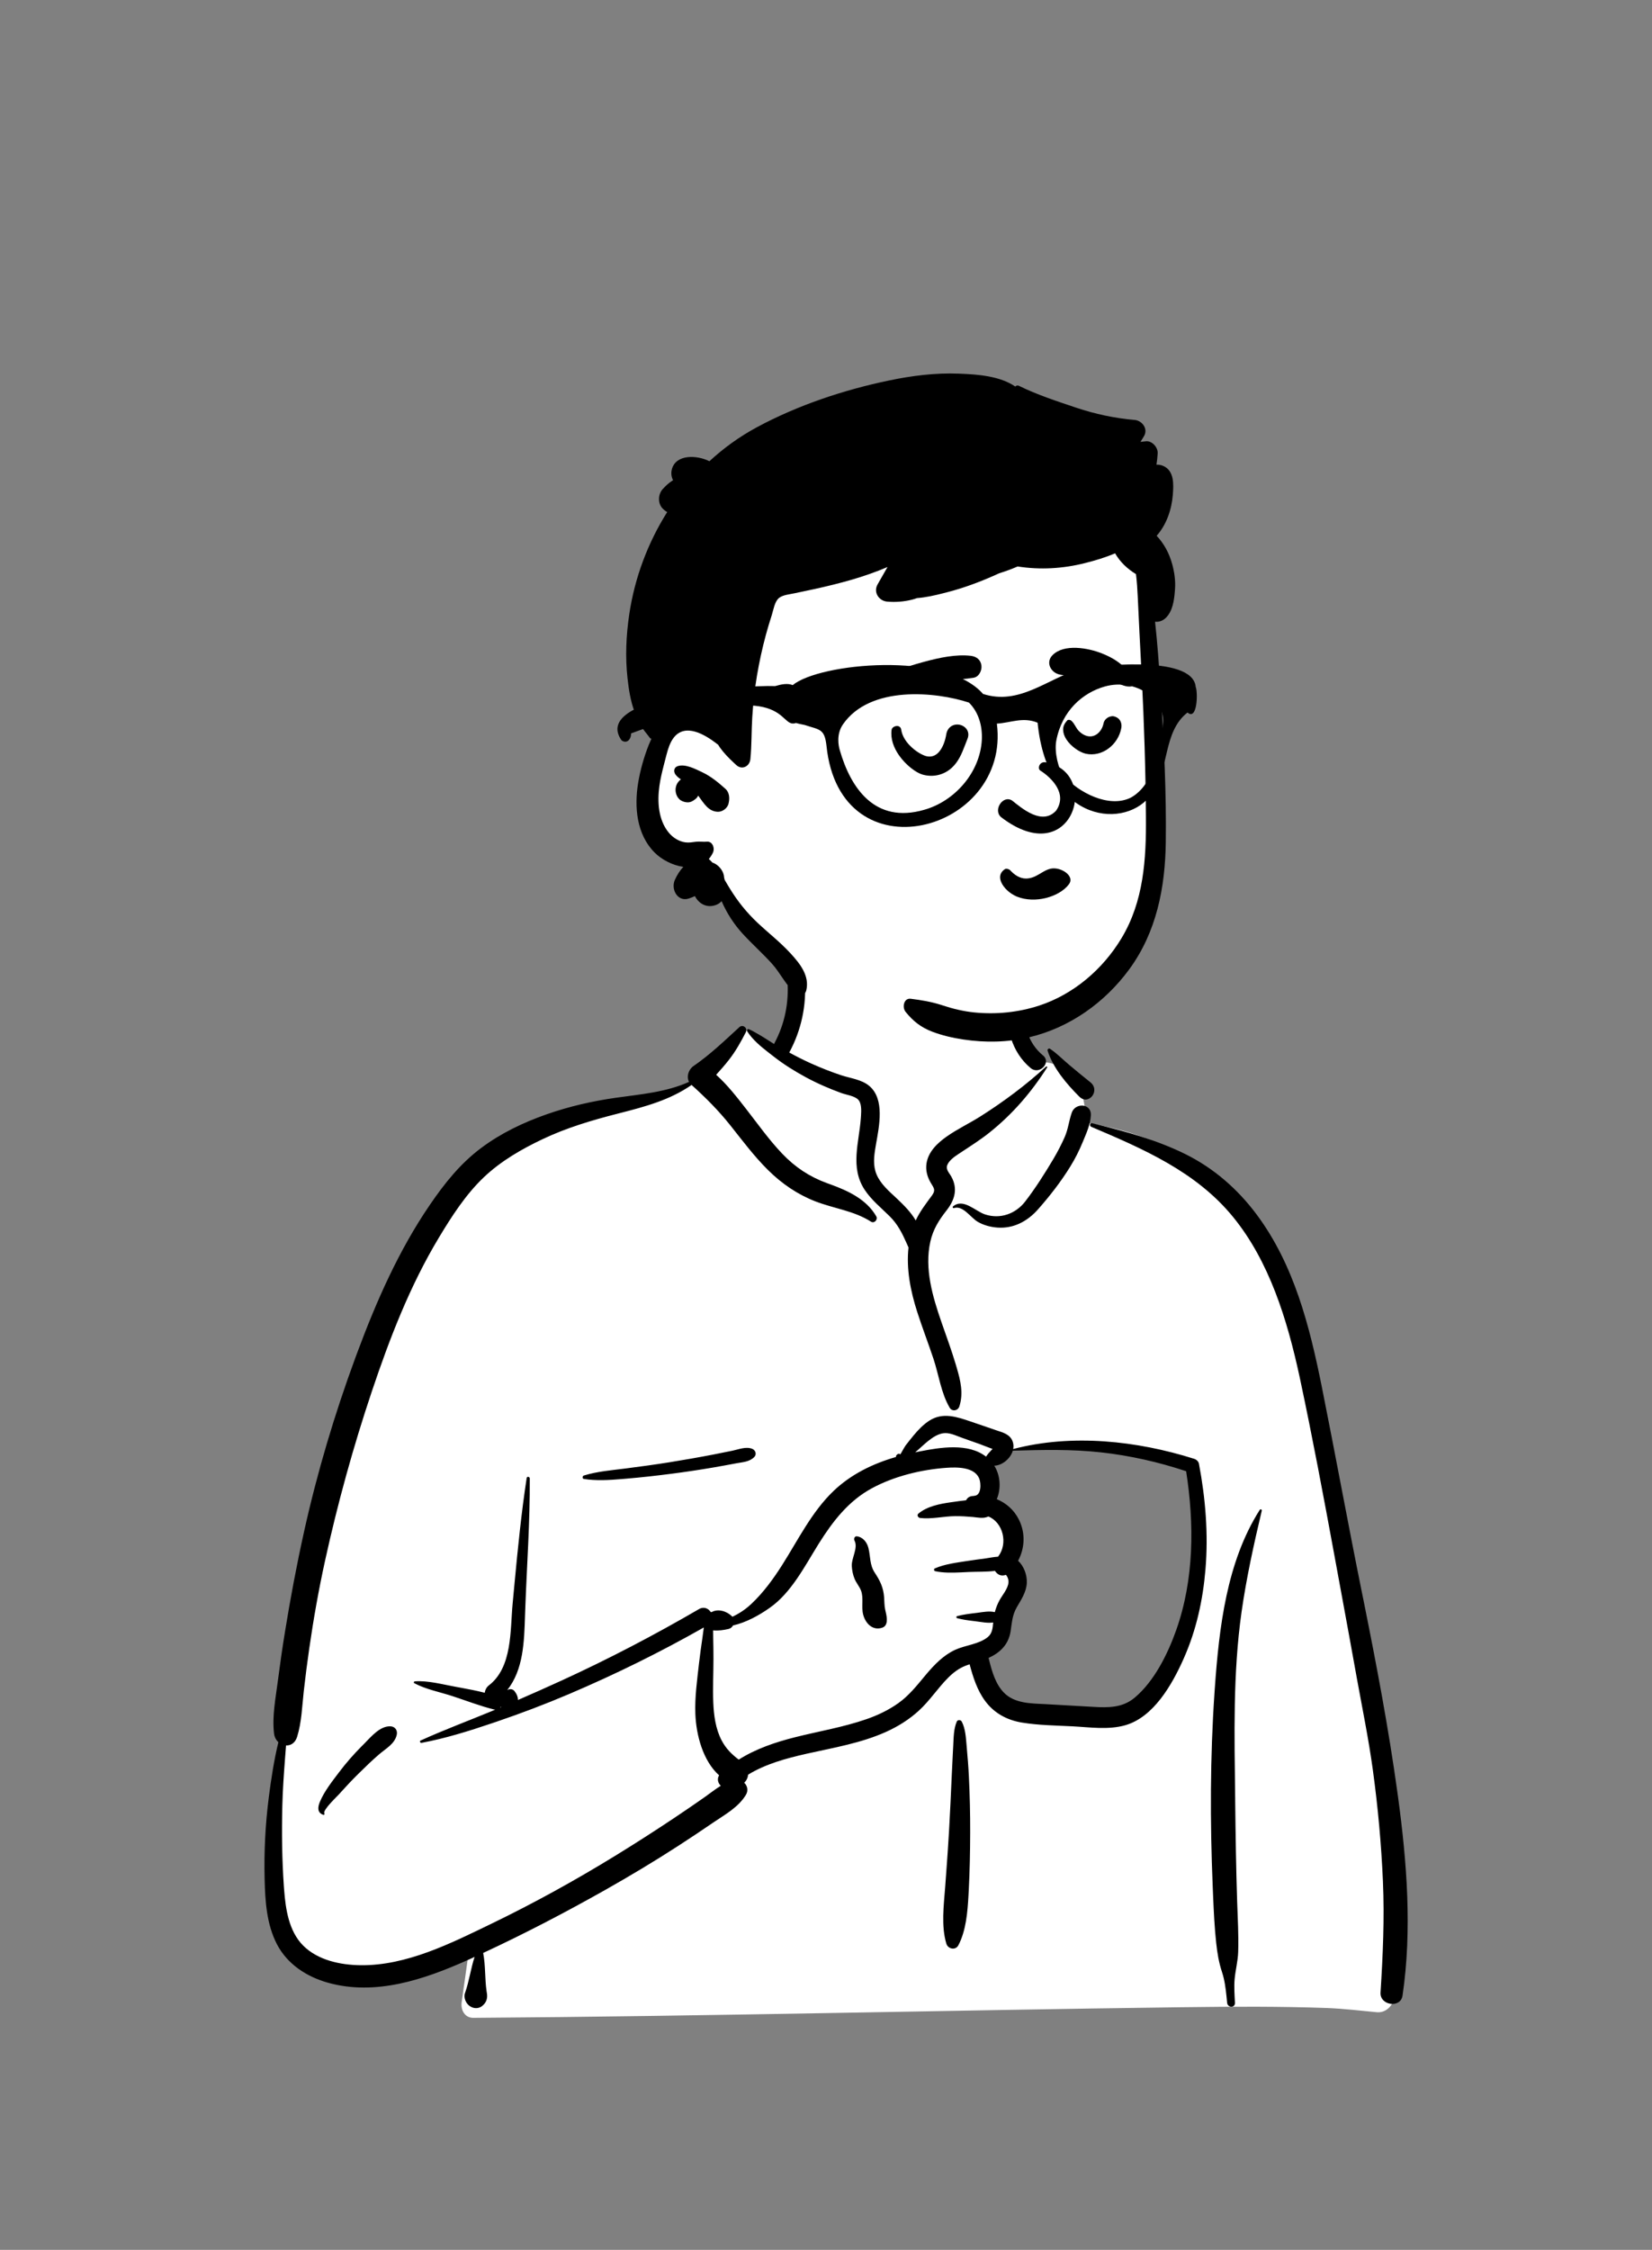 <svg width="72" height="98" viewBox="0 0 72 98" fill="none" xmlns="http://www.w3.org/2000/svg">
<rect x="0" y="0" width="72" height="98" fill="#808080" stroke="none"/>
<path fill-rule="evenodd" clip-rule="evenodd" d="M35.06 42.082C36.629 40.848 40.569 40.293 42.243 41.481C43.898 42.674 44.078 44.604 44.849 46.379C45.576 46.025 46.777 46.532 46.988 47.229C47.25 47.558 47.261 48.482 47.442 48.924C55.289 50.214 56.48 56.532 57.425 63.706C58.674 70.985 61.511 78.249 60.279 85.739C60.44 85.979 60.566 86.212 60.683 86.489C60.964 86.981 60.603 87.679 60.037 87.652C59.306 87.585 58.581 87.495 57.846 87.466C55.808 87.393 53.768 87.402 51.729 87.429L51.451 87.432C41.176 87.565 30.902 87.825 20.626 87.894C20.253 87.894 20.071 87.549 20.121 87.209C20.221 86.523 20.314 85.837 20.411 85.151C17.981 85.814 15.397 85.98 12.973 85.22C12.804 85.042 13.368 85.139 13.458 85.112C11.228 83.537 11.894 80.221 12.091 77.833C13.32 69.649 13.753 60.593 18.5 53.61C20.553 50.76 23.564 48.503 27.023 47.995L27.119 47.982C28.131 47.843 29.258 47.798 30.142 47.229C31.137 46.409 31.561 44.894 32.607 44.88C32.953 44.875 33.423 45.327 33.929 45.633C33.967 44.959 34.319 44.39 34.396 43.867L34.402 43.822C34.483 43.212 34.373 42.664 35.06 42.082ZM51.924 63.922C49.719 62.34 44.022 63.135 43.892 63.224C43.605 63.419 43.481 63.436 43.326 63.689C43.172 63.71 43.019 63.732 42.866 63.754C42.559 63.858 42.786 64.248 43.141 64.109C42.928 65.059 43.556 65.735 43.806 66.675C43.887 66.98 43.809 67.528 43.806 67.84C43.83 68.237 44.255 68.707 44.184 69.106C43.932 70.523 42.565 71.906 43.141 73.28C43.523 74.057 44.672 74.453 45.436 74.717C47.019 75.344 49.777 74.693 50.697 73.28C51.187 72.527 51.756 70.626 52.048 70.037L52.113 69.102C52.273 66.777 52.415 64.274 51.924 63.922Z" fill="white"/>
<path fill-rule="evenodd" clip-rule="evenodd" d="M32.223 44.742C32.375 44.603 32.6 44.778 32.504 44.966C32.286 45.389 32.063 45.79 31.771 46.163C31.594 46.39 31.405 46.604 31.213 46.816C31.706 47.257 32.128 47.803 32.528 48.316C33.038 48.971 33.52 49.654 34.093 50.254C34.658 50.845 35.283 51.258 36.039 51.534L36.191 51.589C36.95 51.864 37.761 52.236 38.189 52.978C38.273 53.124 38.104 53.305 37.961 53.214C37.218 52.738 36.344 52.643 35.535 52.329C34.753 52.025 34.072 51.558 33.47 50.962C32.869 50.367 32.364 49.69 31.838 49.028C31.318 48.373 30.757 47.813 30.142 47.259C29.191 47.919 28.107 48.206 27.004 48.488L26.884 48.519C25.78 48.801 24.682 49.129 23.646 49.621C22.733 50.054 21.834 50.572 21.09 51.277C20.301 52.026 19.686 52.981 19.124 53.916C17.865 56.008 16.981 58.299 16.202 60.619C15.392 63.031 14.714 65.492 14.167 67.981C13.889 69.248 13.663 70.524 13.478 71.808C13.388 72.427 13.309 73.046 13.239 73.668C13.165 74.331 13.148 75.014 12.95 75.652C12.866 75.925 12.666 76.039 12.467 76.029L12.426 76.553C12.373 77.251 12.322 77.95 12.305 78.653C12.277 79.821 12.29 80.987 12.371 82.153L12.383 82.312C12.447 83.163 12.59 84.119 13.209 84.742C13.851 85.387 14.838 85.59 15.703 85.602C17.717 85.629 19.656 84.646 21.439 83.784C23.274 82.896 25.06 81.91 26.803 80.841C27.69 80.296 28.568 79.734 29.435 79.154C29.86 78.87 30.283 78.581 30.702 78.287C30.942 78.119 31.17 77.935 31.414 77.786C31.294 77.671 31.241 77.489 31.341 77.331C30.634 76.698 30.34 75.567 30.306 74.653C30.278 73.915 30.384 73.178 30.466 72.447C30.508 72.078 30.56 71.71 30.614 71.343C30.635 71.198 30.651 71.043 30.676 70.889C28.768 71.972 26.807 72.937 24.794 73.793C23.762 74.233 22.716 74.628 21.657 74.989L21.442 75.062C20.438 75.402 19.41 75.722 18.372 75.916C18.316 75.927 18.271 75.842 18.331 75.815C19.342 75.354 20.389 74.966 21.415 74.541L21.584 74.47C21.565 74.469 21.545 74.466 21.524 74.461C20.922 74.311 20.324 74.079 19.733 73.885C19.185 73.704 18.57 73.591 18.057 73.318C18.018 73.297 18.04 73.24 18.078 73.237C18.654 73.196 19.279 73.369 19.844 73.471L20.056 73.51C20.411 73.575 20.774 73.644 21.128 73.735C21.141 73.612 21.207 73.49 21.301 73.418C22.337 72.625 22.232 71.025 22.343 69.844L22.425 68.968C22.569 67.435 22.722 65.902 22.954 64.38C22.967 64.299 23.089 64.322 23.089 64.398C23.101 66.285 22.963 68.163 22.894 70.047L22.883 70.356C22.845 71.518 22.815 72.725 22.106 73.619C22.206 73.559 22.34 73.559 22.42 73.658C22.518 73.779 22.575 73.916 22.574 74.049C23.214 73.772 23.852 73.487 24.486 73.197C26.526 72.263 28.524 71.219 30.468 70.088C30.678 69.967 30.877 70.062 30.98 70.223L30.995 70.221C30.997 70.22 31 70.22 31.003 70.22L31.017 70.219C31.018 70.219 31.019 70.219 31.019 70.219C31.293 70.064 31.666 70.175 31.901 70.401C31.907 70.408 31.913 70.415 31.92 70.423C32.217 70.285 32.495 70.099 32.747 69.863C33.262 69.38 33.699 68.783 34.08 68.184C34.781 67.082 35.377 65.856 36.324 64.949C37.094 64.212 38.048 63.753 39.049 63.464C39.045 63.434 39.056 63.402 39.076 63.381C39.127 63.326 39.164 63.307 39.231 63.34C39.236 63.343 39.239 63.347 39.241 63.351L39.339 63.178C39.392 63.085 39.447 62.991 39.466 62.966C39.58 62.818 39.697 62.671 39.815 62.528C40.017 62.285 40.246 62.045 40.512 61.876C41.093 61.507 41.705 61.716 42.303 61.918C42.664 62.039 43.024 62.165 43.385 62.289L43.422 62.302C43.691 62.391 44.006 62.469 44.126 62.763C44.174 62.88 44.181 63.001 44.159 63.118C46.714 62.447 49.551 62.755 52.044 63.543C52.139 63.573 52.235 63.654 52.255 63.761C52.541 65.274 52.668 66.825 52.538 68.364C52.427 69.692 52.142 70.993 51.605 72.209L51.575 72.278C51.07 73.405 50.27 74.794 49.049 75.147C48.311 75.36 47.496 75.235 46.744 75.196C46.013 75.158 45.265 75.152 44.541 75.033C43.897 74.928 43.331 74.629 42.933 74.088C42.589 73.62 42.408 73.056 42.26 72.494C42.192 72.516 42.124 72.54 42.058 72.567C41.778 72.68 41.541 72.862 41.326 73.077C40.873 73.53 40.521 74.081 40.047 74.513C39.618 74.905 39.129 75.209 38.604 75.444C37.517 75.929 36.351 76.123 35.201 76.38L35.121 76.398C34.255 76.594 33.371 76.835 32.607 77.3C32.592 77.437 32.532 77.566 32.435 77.651C32.57 77.781 32.627 77.988 32.508 78.183C32.178 78.725 31.608 79.033 31.096 79.38L31.063 79.403C30.56 79.747 30.052 80.085 29.54 80.416C28.5 81.089 27.438 81.724 26.361 82.332C24.629 83.309 22.859 84.231 21.058 85.068C21.166 85.617 21.126 86.184 21.207 86.737L21.22 86.816C21.255 87.021 21.208 87.193 21.071 87.327L21.056 87.341L21.057 87.339L21.044 87.351L21.039 87.355L21.041 87.354C21.025 87.369 21.009 87.382 20.992 87.394L20.971 87.408C20.839 87.491 20.669 87.49 20.534 87.417L20.519 87.408L20.493 87.393C20.315 87.287 20.192 87.025 20.266 86.816C20.448 86.303 20.516 85.756 20.684 85.24L20.551 85.302L20.375 85.381C18.476 86.229 16.366 86.943 14.297 86.365C13.382 86.109 12.528 85.569 12.07 84.688C11.62 83.82 11.556 82.814 11.533 81.849C11.503 80.659 11.565 79.45 11.717 78.27C11.819 77.478 11.942 76.671 12.133 75.887C12.035 75.797 11.963 75.669 11.944 75.511C11.854 74.762 12.011 73.984 12.107 73.239C12.201 72.511 12.305 71.785 12.423 71.062C12.66 69.6 12.935 68.142 13.256 66.698C13.827 64.127 14.581 61.602 15.489 59.138L15.569 58.923C16.407 56.671 17.379 54.466 18.731 52.487C19.378 51.54 20.062 50.682 20.976 50C21.832 49.361 22.798 48.9 23.795 48.548C24.793 48.196 25.819 47.961 26.863 47.814C27.923 47.665 29.042 47.573 30.031 47.124C29.906 46.893 30.013 46.58 30.224 46.436C30.932 45.953 31.588 45.324 32.223 44.742ZM54.905 65.767C54.934 65.721 55.005 65.75 54.992 65.805C54.647 67.263 54.324 68.724 54.112 70.21C53.731 72.892 53.801 75.609 53.833 78.311L53.834 78.451C53.85 79.906 53.872 81.362 53.919 82.817C53.943 83.552 53.989 84.294 53.964 85.03C53.95 85.429 53.847 85.806 53.81 86.201C53.779 86.546 53.807 86.896 53.823 87.241C53.834 87.47 53.506 87.461 53.483 87.241L53.455 86.957C53.418 86.597 53.372 86.239 53.258 85.895C53.12 85.481 53.055 85.074 53.007 84.639C52.934 83.973 52.902 83.3 52.873 82.629L52.854 82.165C52.737 79.362 52.741 76.545 52.931 73.744L52.945 73.544C53.133 70.896 53.46 68.036 54.905 65.767ZM47.559 49.081C47.469 49.042 47.501 48.902 47.6 48.926L47.781 48.971C49.11 49.3 50.414 49.656 51.654 50.267C52.894 50.879 53.944 51.792 54.779 52.915C56.401 55.099 57.075 57.752 57.608 60.402C58.199 63.348 58.738 66.304 59.334 69.249L59.445 69.797C59.997 72.54 60.518 75.284 60.902 78.058L60.93 78.26C61.317 81.113 61.55 84.066 61.127 86.927C61.044 87.493 60.132 87.352 60.168 86.792C60.271 85.176 60.344 83.567 60.273 81.947C60.202 80.327 60.055 78.713 59.835 77.107C59.651 75.755 59.375 74.42 59.132 73.079L59.094 72.867C58.89 71.726 58.679 70.587 58.47 69.447L58.156 67.741C57.686 65.186 57.207 62.629 56.666 60.09L56.634 59.94C56.104 57.498 55.323 54.939 53.734 53C52.122 51.031 49.814 50.04 47.559 49.081ZM41.7 74.989C41.739 74.9 41.874 74.909 41.916 74.989C42.079 75.3 42.098 75.698 42.129 76.049L42.132 76.085C42.171 76.514 42.206 76.945 42.227 77.375C42.267 78.192 42.287 79.007 42.284 79.825C42.282 80.663 42.265 81.5 42.222 82.337L42.21 82.561C42.17 83.288 42.103 84.099 41.768 84.735C41.647 84.966 41.316 84.898 41.246 84.665C41.015 83.899 41.133 82.992 41.193 82.208L41.238 81.597C41.284 80.985 41.327 80.373 41.362 79.76C41.409 78.923 41.448 78.084 41.485 77.246C41.498 76.974 41.511 76.701 41.525 76.429L41.546 76.021C41.564 75.679 41.563 75.304 41.7 74.989ZM15.754 76.073L15.856 75.971C16.17 75.654 16.566 75.166 17.03 75.197C17.215 75.209 17.332 75.367 17.294 75.555C17.212 75.957 16.816 76.165 16.53 76.41C16.217 76.678 15.922 76.966 15.628 77.255C15.367 77.512 15.116 77.776 14.871 78.049L14.78 78.151C14.692 78.25 14.066 78.835 14.134 78.986L14.138 78.993C14.157 79.022 14.125 79.062 14.094 79.052C13.824 78.964 13.841 78.725 13.943 78.482C14.139 78.017 14.483 77.586 14.783 77.189C15.082 76.793 15.406 76.423 15.754 76.073ZM42.678 64.403C42.47 63.893 41.7 63.904 41.264 63.934C40.164 64.011 38.974 64.298 37.995 64.829C36.981 65.379 36.298 66.261 35.686 67.237L35.658 67.282C35.062 68.239 34.488 69.372 33.554 70.03C33.079 70.365 32.524 70.671 31.947 70.803C31.908 70.875 31.844 70.932 31.759 70.953L31.72 70.962C31.556 71 31.301 71.041 31.081 71.016C31.082 71.128 31.081 71.238 31.084 71.344C31.091 71.646 31.095 71.95 31.095 72.252C31.095 72.886 31.062 73.521 31.087 74.155C31.11 74.716 31.187 75.302 31.448 75.803C31.639 76.17 31.891 76.414 32.196 76.646C32.945 76.174 33.792 75.887 34.652 75.671C35.692 75.409 36.756 75.235 37.773 74.881C38.262 74.71 38.732 74.487 39.158 74.183C39.61 73.861 39.956 73.426 40.311 72.999L40.366 72.933C40.729 72.504 41.125 72.093 41.637 71.86C42.079 71.659 42.66 71.623 43.046 71.313C43.248 71.15 43.265 70.915 43.286 70.673C43.039 70.71 42.777 70.651 42.531 70.622L42.404 70.606C42.17 70.578 41.943 70.546 41.714 70.485C41.671 70.474 41.671 70.407 41.714 70.396C41.985 70.324 42.253 70.293 42.531 70.259L42.596 70.251C42.848 70.217 43.112 70.165 43.358 70.222C43.403 70.049 43.467 69.883 43.556 69.716C43.682 69.483 43.92 69.218 43.952 68.945C43.962 68.864 43.944 68.768 43.906 68.696L43.894 68.671C43.878 68.642 43.859 68.613 43.832 68.595C43.829 68.599 43.823 68.603 43.809 68.607C43.619 68.669 43.454 68.573 43.366 68.425C42.993 68.473 42.586 68.457 42.236 68.473L41.883 68.49C41.505 68.508 41.11 68.516 40.755 68.437C40.705 68.426 40.69 68.341 40.74 68.319C41.176 68.126 41.706 68.065 42.173 67.991C42.434 67.949 42.697 67.918 42.959 67.881C43.133 67.857 43.318 67.817 43.499 67.807C43.952 67.225 43.708 66.307 43.077 66.056C42.848 66.16 42.641 66.1 42.391 66.077C42.14 66.055 41.889 66.04 41.638 66.041C41.134 66.044 40.601 66.18 40.102 66.121C40.021 66.112 39.945 66 40.026 65.932C40.408 65.611 40.955 65.506 41.44 65.437L41.54 65.423C41.703 65.401 41.9 65.369 42.105 65.35C42.151 65.257 42.234 65.186 42.359 65.168C42.397 65.163 42.434 65.16 42.471 65.157L42.471 65.153C42.775 65.138 42.762 64.607 42.678 64.403ZM21.823 74.345C21.818 74.353 21.812 74.362 21.806 74.369L21.796 74.381L21.846 74.36L21.823 74.345ZM47.994 63.264C46.712 63.121 45.428 63.151 44.142 63.19C44.039 63.537 43.681 63.833 43.334 63.844C43.606 64.271 43.634 64.849 43.443 65.302C43.848 65.469 44.196 65.767 44.408 66.193C44.701 66.783 44.663 67.439 44.373 67.984C44.62 68.215 44.767 68.591 44.752 68.945C44.736 69.34 44.508 69.678 44.318 70.004C44.114 70.358 44.107 70.669 44.044 71.066C43.952 71.645 43.573 71.997 43.086 72.216L43.112 72.321C43.238 72.826 43.394 73.359 43.753 73.728C44.215 74.203 44.931 74.198 45.541 74.228L45.57 74.23C46.129 74.259 46.687 74.293 47.245 74.325L47.664 74.349C48.307 74.386 48.924 74.39 49.449 73.951C50.306 73.235 50.893 72.049 51.265 71C52.045 68.796 52.054 66.379 51.696 64.084C50.495 63.684 49.249 63.403 47.994 63.264ZM37.331 66.919L37.341 66.919C37.605 66.951 37.786 67.171 37.85 67.433C37.944 67.814 37.898 68.158 38.124 68.502C38.356 68.855 38.499 69.138 38.533 69.575C38.547 69.754 38.54 69.933 38.579 70.109L38.607 70.233C38.637 70.364 38.661 70.49 38.647 70.631C38.633 70.76 38.572 70.86 38.447 70.901C38.04 71.036 37.726 70.726 37.621 70.334C37.53 69.996 37.651 69.593 37.523 69.275C37.452 69.099 37.321 68.951 37.247 68.774C37.174 68.598 37.137 68.415 37.125 68.224C37.103 67.862 37.413 67.428 37.24 67.101C37.203 67.031 37.245 66.917 37.331 66.919ZM31.924 63.19C32.2 63.132 32.513 62.999 32.785 63.109C32.924 63.166 32.993 63.342 32.875 63.464C32.67 63.677 32.372 63.688 32.096 63.738L32.072 63.743C31.746 63.805 31.419 63.864 31.091 63.921C30.475 64.026 29.858 64.119 29.238 64.198C28.602 64.28 27.963 64.352 27.324 64.406L27.077 64.427C26.537 64.472 25.975 64.506 25.445 64.42C25.368 64.408 25.381 64.292 25.445 64.272C26.026 64.091 26.662 64.042 27.262 63.965C27.9 63.883 28.537 63.797 29.172 63.695C29.806 63.592 30.439 63.483 31.07 63.361C31.355 63.306 31.64 63.249 31.924 63.19ZM41.87 62.607C41.628 62.519 41.362 62.388 41.1 62.431C40.648 62.507 40.246 62.962 39.888 63.261L40.068 63.225C40.987 63.043 42.204 62.846 42.976 63.45C42.978 63.447 42.979 63.443 42.981 63.44C43.044 63.342 43.116 63.266 43.195 63.182C43.202 63.175 43.209 63.167 43.217 63.159L43.259 63.113L43.162 63.078C42.954 63.002 42.707 62.904 42.668 62.889L42.665 62.889C42.4 62.796 42.134 62.704 41.87 62.607ZM34.318 42.708C34.28 42.206 35.037 42.21 35.075 42.708C35.157 43.796 34.92 44.874 34.409 45.828C34.406 45.835 34.401 45.841 34.398 45.847C34.717 46.019 35.039 46.183 35.369 46.331C35.791 46.519 36.221 46.69 36.659 46.835C37.055 46.967 37.543 47.019 37.876 47.293C38.578 47.87 38.314 49.068 38.179 49.844L38.158 49.967C38.09 50.367 38.042 50.776 38.205 51.16C38.379 51.57 38.731 51.873 39.046 52.167L39.109 52.226C39.387 52.488 39.706 52.806 39.91 53.161C40.096 52.763 40.35 52.438 40.619 52.072C40.81 51.81 40.674 51.724 40.536 51.469C40.404 51.223 40.339 50.962 40.38 50.681C40.457 50.164 40.858 49.79 41.256 49.509C41.727 49.177 42.253 48.931 42.739 48.623C43.74 47.989 44.714 47.264 45.591 46.459C45.615 46.437 45.657 46.466 45.638 46.497C44.945 47.586 44.132 48.527 43.133 49.326C42.728 49.65 42.302 49.918 41.874 50.201L41.751 50.282C41.579 50.397 41.364 50.551 41.286 50.747C41.208 50.944 41.375 51.093 41.465 51.256C41.75 51.774 41.613 52.258 41.274 52.698L41.259 52.718C40.923 53.145 40.668 53.543 40.546 54.09C40.285 55.263 40.649 56.486 41.031 57.588L41.046 57.631C41.252 58.225 41.471 58.815 41.651 59.418L41.7 59.585C41.863 60.14 41.996 60.688 41.813 61.259C41.751 61.453 41.495 61.499 41.389 61.316C41.013 60.672 40.919 59.896 40.684 59.188C40.454 58.498 40.191 57.819 39.969 57.126C39.684 56.234 39.493 55.273 39.596 54.337C39.593 54.331 39.59 54.326 39.587 54.32L39.515 54.156C39.317 53.712 39.125 53.323 38.765 52.969C38.389 52.599 37.981 52.272 37.685 51.825C37.043 50.853 37.44 49.772 37.518 48.71L37.527 48.579C37.541 48.359 37.549 48.059 37.409 47.906C37.252 47.734 36.884 47.69 36.676 47.614C36.138 47.418 35.607 47.188 35.102 46.913C34.621 46.651 34.156 46.362 33.722 46.023L33.502 45.852C33.155 45.582 32.796 45.286 32.563 44.919C32.536 44.876 32.582 44.808 32.631 44.828C33.019 44.991 33.373 45.249 33.736 45.475C33.742 45.461 33.748 45.447 33.756 45.433C34.205 44.593 34.39 43.663 34.318 42.708ZM46.713 48.461C46.868 48.023 47.572 48.057 47.544 48.577C47.523 48.977 47.358 49.337 47.208 49.7L47.192 49.739C47.037 50.117 46.858 50.472 46.643 50.819C46.234 51.481 45.754 52.096 45.242 52.676C44.777 53.203 44.167 53.524 43.465 53.471C43.169 53.448 42.87 53.37 42.61 53.218C42.302 53.036 41.968 52.491 41.575 52.623C41.536 52.636 41.501 52.578 41.534 52.551C41.988 52.174 42.503 52.759 42.937 52.9C43.592 53.112 44.264 52.878 44.685 52.331C45.125 51.76 45.53 51.121 45.9 50.5C46.088 50.184 46.259 49.857 46.407 49.519C46.556 49.178 46.59 48.808 46.713 48.461ZM45.658 45.766C45.639 45.706 45.711 45.648 45.763 45.683C46.061 45.883 46.319 46.148 46.594 46.38C46.9 46.638 47.207 46.89 47.519 47.139C47.974 47.501 47.447 48.168 47.046 47.773C46.498 47.231 45.897 46.523 45.658 45.766ZM44.02 43.647C44.142 43.164 44.858 43.363 44.754 43.84L44.75 43.855C44.553 44.642 44.834 45.444 45.435 45.955L45.458 45.973C45.838 46.288 45.299 46.837 44.922 46.526C44.1 45.846 43.758 44.692 44.02 43.647Z" fill="black"/>
<path fill-rule="evenodd" clip-rule="evenodd" d="M50.019 31.96C49.883 30.718 50.06 28.122 50.072 27.965C50.147 26.968 49.694 23.031 48.839 23.393C47.405 22.221 45.495 21.962 43.708 21.838C39.998 21.581 36.051 22.171 33.186 24.75C31.769 26.089 30.389 28.037 30.5 30.066C29.213 31.988 27.398 34.625 29.002 36.873C29.547 37.591 30.414 37.858 31.099 38.402C32.476 39.55 33.341 41.197 34.731 42.338C38.416 45.757 44.672 46.472 48.292 42.582C51.092 39.765 50.639 35.551 50.147 31.96C49.816 29.546 50.286 34.383 50.019 31.96Z" fill="white"/>
<path fill-rule="evenodd" clip-rule="evenodd" d="M38.752 16.572C39.745 16.365 40.764 16.236 41.777 16.275L41.855 16.278C42.618 16.309 43.583 16.379 44.248 16.837C44.287 16.797 44.348 16.777 44.404 16.804C45.194 17.194 46.064 17.476 46.896 17.756C47.724 18.034 48.584 18.218 49.452 18.292C49.779 18.32 50.058 18.684 49.852 19.011C49.802 19.089 49.755 19.168 49.707 19.247C49.787 19.238 49.866 19.229 49.946 19.221C50.209 19.194 50.471 19.483 50.456 19.747C50.446 19.914 50.429 20.078 50.403 20.24C50.503 20.238 50.603 20.253 50.699 20.295C51.185 20.508 51.152 21.106 51.115 21.562C51.065 22.194 50.836 22.863 50.411 23.337C50.728 23.677 50.953 24.084 51.087 24.567C51.184 24.919 51.238 25.295 51.211 25.662L51.203 25.771C51.17 26.17 51.104 26.611 50.827 26.897C50.684 27.045 50.509 27.099 50.342 27.082C50.443 28 50.508 28.923 50.569 29.843L50.597 30.282C50.733 32.408 50.836 34.548 50.809 36.678C50.784 38.667 50.403 40.599 49.222 42.215C48.145 43.686 46.6 44.771 44.852 45.183C43.91 45.406 42.948 45.422 41.994 45.28C41.532 45.211 41.067 45.105 40.628 44.938C40.143 44.753 39.794 44.481 39.467 44.072C39.312 43.879 39.387 43.466 39.694 43.505C40.16 43.563 40.585 43.634 41.031 43.776L41.095 43.797C41.539 43.944 41.999 44.053 42.464 44.1C43.416 44.195 44.382 44.099 45.294 43.801C46.778 43.315 48.056 42.233 48.876 40.872C49.848 39.26 49.958 37.429 49.944 35.575C49.929 33.541 49.865 31.505 49.761 29.472L49.743 29.134C49.688 28.088 49.634 27.041 49.587 25.994C49.572 25.666 49.55 25.335 49.51 25.008C49.143 24.786 48.815 24.48 48.6 24.102C48.17 24.286 47.718 24.419 47.301 24.524C46.337 24.77 45.335 24.829 44.353 24.675C44.088 24.788 43.818 24.888 43.544 24.973C43.47 25.007 43.396 25.041 43.322 25.073C42.66 25.366 41.99 25.613 41.292 25.794L41.12 25.838C40.753 25.932 40.354 26.024 39.963 26.053C39.899 26.078 39.83 26.1 39.754 26.119C39.398 26.209 39.029 26.237 38.664 26.205C38.309 26.174 38.052 25.803 38.248 25.456C38.391 25.203 38.535 24.95 38.681 24.698C38.174 24.916 37.651 25.097 37.123 25.251C36.59 25.406 36.05 25.536 35.509 25.656C35.22 25.72 34.929 25.776 34.641 25.84C34.434 25.886 34.117 25.909 33.948 26.05C33.762 26.204 33.709 26.564 33.639 26.786C33.546 27.074 33.459 27.363 33.379 27.656C33.221 28.241 33.092 28.834 32.991 29.432C32.891 30.032 32.823 30.637 32.786 31.244C32.748 31.851 32.765 32.462 32.704 33.066C32.672 33.386 32.339 33.551 32.093 33.327C32.064 33.301 32.035 33.274 32.006 33.247L31.963 33.207C31.753 33.01 31.549 32.801 31.38 32.566C31.35 32.523 31.32 32.477 31.293 32.431C31.289 32.431 31.285 32.43 31.28 32.427L31.234 32.391C30.72 31.995 29.861 31.48 29.359 32.137C29.2 32.346 29.118 32.612 29.05 32.869L28.931 33.329C28.854 33.629 28.781 33.931 28.739 34.238C28.643 34.926 28.691 35.72 29.149 36.271C29.333 36.492 29.585 36.649 29.866 36.691C30.024 36.713 30.179 36.685 30.334 36.665C30.493 36.645 30.645 36.678 30.804 36.662C31.055 36.636 31.165 36.947 31.071 37.143C31.02 37.248 30.96 37.339 30.893 37.416C30.947 37.464 30.999 37.517 31.05 37.572C31.198 37.621 31.332 37.727 31.432 37.867C31.512 37.98 31.554 38.102 31.561 38.232C31.57 38.264 31.578 38.297 31.585 38.33L31.721 38.559C31.751 38.609 31.781 38.658 31.811 38.707C32.158 39.272 32.544 39.75 33.022 40.2C33.483 40.633 33.983 41.021 34.416 41.486L34.467 41.541C34.871 41.981 35.296 42.513 35.138 43.151C35.098 43.315 34.876 43.434 34.731 43.323C34.265 42.965 34.03 42.4 33.635 41.966C33.228 41.52 32.777 41.118 32.369 40.673C31.983 40.253 31.679 39.777 31.449 39.253C31.358 39.358 31.224 39.432 31.039 39.461C30.722 39.51 30.425 39.318 30.287 39.033C30.198 39.074 30.107 39.111 30.015 39.14C29.533 39.292 29.23 38.738 29.412 38.329C29.509 38.11 29.631 37.92 29.781 37.76C29.31 37.693 28.831 37.441 28.521 37.127C27.745 36.339 27.638 35.154 27.813 34.1C27.905 33.541 28.066 32.976 28.273 32.451C28.31 32.36 28.349 32.268 28.391 32.177C28.367 32.177 28.343 32.166 28.328 32.146C28.188 31.948 28.017 31.785 27.912 31.564C27.816 31.36 27.71 31.154 27.634 30.942C27.478 30.508 27.402 30.018 27.351 29.559C27.246 28.619 27.287 27.686 27.426 26.752C27.663 25.162 28.236 23.64 29.079 22.305C29.034 22.28 28.989 22.25 28.948 22.214L28.928 22.196L28.895 22.165C28.654 21.94 28.675 21.519 28.895 21.291L28.965 21.219C29.053 21.128 29.129 21.057 29.271 20.959C29.292 20.944 29.313 20.93 29.335 20.918C29.26 20.776 29.235 20.61 29.286 20.427C29.467 19.789 30.356 19.811 30.919 20.09C31.542 19.515 32.233 19.017 32.982 18.613C34.766 17.651 36.783 16.981 38.752 16.572ZM29.532 33.373C29.865 33.261 30.307 33.496 30.607 33.638C30.986 33.818 31.309 34.084 31.622 34.365C31.777 34.506 31.805 34.735 31.767 34.932C31.763 34.951 31.759 34.972 31.755 34.992C31.713 35.202 31.487 35.366 31.287 35.36C30.868 35.349 30.668 34.975 30.431 34.658C30.403 34.71 30.368 34.757 30.325 34.792L30.296 34.816C30.197 34.894 30.089 34.955 29.959 34.949C29.866 34.945 29.778 34.92 29.697 34.877C29.493 34.766 29.404 34.494 29.459 34.273C29.493 34.133 29.572 34.024 29.675 33.949L29.637 33.922C29.555 33.863 29.48 33.8 29.421 33.709L29.408 33.687H29.413C29.35 33.574 29.391 33.42 29.532 33.373Z" fill="black"/>
<path fill-rule="evenodd" clip-rule="evenodd" d="M49.286 34.743C48.332 35.218 47.001 34.518 46.359 33.785C46.126 33.518 45.946 32.754 46.035 32.27C46.279 30.958 47.193 30.17 48.158 29.901C49.496 29.529 50.842 30.473 50.685 31.587C50.536 32.644 50.311 34.176 49.286 34.743ZM42.792 32.223C42.716 33.653 41.604 34.904 40.275 35.275C38.135 35.892 37.077 34.338 36.597 32.663C36.55 32.497 36.438 31.989 36.738 31.554C37.92 29.84 40.794 30.132 42.229 30.603C42.65 31.018 42.821 31.617 42.792 32.223ZM50.322 29.757C50.322 29.758 50.321 29.759 50.32 29.76C50.315 29.757 50.31 29.753 50.306 29.75C50.311 29.753 50.317 29.755 50.322 29.757ZM52.113 29.923C51.989 28.467 47.567 29.024 47.05 29.144C45.639 29.572 44.42 30.738 42.843 30.226C41.208 28.344 35.704 28.884 34.55 29.842C34.331 29.754 34.066 29.801 33.784 29.885C32.339 29.831 25.742 30.345 27.091 32.25C27.296 32.397 27.5 32.248 27.506 31.945C34.541 29.323 33.859 31.779 34.693 31.492C34.821 31.53 34.954 31.554 35.07 31.579C35.716 31.794 35.935 31.728 36.02 32.476C36.604 38.258 44.058 36.262 43.447 31.52C44.052 31.486 44.582 31.215 45.222 31.48C45.666 35.947 49.147 36.127 50.194 34.578C50.984 33.504 50.671 31.882 51.756 31.036C52.185 31.407 52.213 30.156 52.113 29.923Z" fill="black"/>
<path fill-rule="evenodd" clip-rule="evenodd" d="M46.59 38.514C46.38 38.797 46 39.014 45.575 39.118C45.169 39.217 44.721 39.213 44.335 39.06L44.302 39.047C44.013 38.923 43.735 38.672 43.63 38.411C43.588 38.307 43.574 38.202 43.602 38.103C43.628 38.014 43.689 37.933 43.789 37.863C43.821 37.841 43.863 37.839 43.904 37.847C43.954 37.856 44.003 37.88 44.033 37.913C44.199 38.094 44.438 38.271 44.722 38.268C44.942 38.266 45.121 38.177 45.294 38.076L45.416 38.004C45.534 37.934 45.653 37.869 45.788 37.839C46.03 37.786 46.323 37.883 46.502 38.044C46.58 38.114 46.636 38.197 46.651 38.285C46.664 38.36 46.646 38.438 46.59 38.514ZM45.333 33.56C45.813 33.861 46.545 34.564 46.028 35.311C45.42 35.97 44.545 35.214 44.114 34.873C43.714 34.608 43.265 35.289 43.636 35.598C46.752 37.981 48.017 33.638 45.576 33.205C45.307 33.157 45.208 33.466 45.333 33.56ZM39.918 28.928L40.056 28.889L40.196 28.849L40.291 28.823C40.944 28.647 41.665 28.492 42.313 28.567C42.549 28.595 42.741 28.732 42.774 28.988C42.802 29.204 42.667 29.482 42.438 29.52C41.677 29.647 40.898 29.606 40.134 29.737C39.753 29.802 39.376 29.883 38.996 29.956C38.708 30.012 38.41 30.031 38.119 30.076L38.186 30.086C38.21 30.089 38.204 30.13 38.181 30.128C38.085 30.118 37.989 30.117 37.893 30.124L37.852 30.127C37.789 30.136 37.752 30.059 37.808 30.02C38.162 29.771 38.463 29.502 38.859 29.319C39.202 29.161 39.556 29.031 39.918 28.928ZM45.864 28.547C46.366 28.023 47.434 28.224 48.032 28.464C48.373 28.601 48.697 28.774 48.967 29.033L48.993 29.059L49.034 29.099C49.216 29.283 49.419 29.537 49.39 29.803C49.386 29.843 49.364 29.889 49.32 29.898C49.081 29.941 48.846 29.811 48.625 29.733L48.479 29.681C48.259 29.603 48.038 29.529 47.811 29.476C47.529 29.41 47.242 29.372 46.953 29.375C46.66 29.379 46.346 29.465 46.068 29.345C45.757 29.211 45.596 28.827 45.864 28.547ZM40.903 32.776C40.774 32.911 40.605 32.987 40.389 32.942C40.219 32.906 39.897 32.731 39.64 32.46C39.464 32.275 39.316 32.044 39.276 31.775C39.267 31.713 39.235 31.673 39.193 31.648C39.16 31.628 39.116 31.618 39.069 31.623C39.028 31.628 38.985 31.643 38.952 31.663C38.889 31.701 38.863 31.755 38.858 31.795C38.807 32.186 38.953 32.573 39.181 32.899C39.488 33.34 39.938 33.663 40.203 33.738C40.657 33.868 41.135 33.765 41.487 33.439C41.769 33.178 41.913 32.839 42.047 32.489L42.073 32.422C42.103 32.342 42.133 32.264 42.165 32.186C42.228 32.03 42.208 31.895 42.147 31.79C42.078 31.674 41.952 31.592 41.812 31.567C41.683 31.544 41.544 31.569 41.434 31.651C41.342 31.72 41.267 31.829 41.241 31.991C41.198 32.254 41.098 32.556 40.922 32.755L40.903 32.776ZM48.679 31.253C48.573 31.196 48.49 31.179 48.373 31.215C48.308 31.236 48.244 31.274 48.194 31.326C48.144 31.377 48.109 31.441 48.095 31.512C48.06 31.687 47.968 31.85 47.836 31.957C47.723 32.048 47.581 32.097 47.423 32.069C47.252 32.04 47.09 31.927 46.978 31.794C46.947 31.757 46.922 31.716 46.897 31.674L46.882 31.649C46.827 31.555 46.773 31.467 46.697 31.398C46.669 31.372 46.625 31.354 46.583 31.354C46.566 31.354 46.549 31.357 46.532 31.362C46.363 31.538 46.33 31.671 46.336 31.804C46.341 31.942 46.394 32.083 46.48 32.214C46.681 32.521 47.062 32.773 47.319 32.83C47.671 32.909 48.021 32.815 48.301 32.612C48.59 32.403 48.804 32.078 48.87 31.712C48.886 31.624 48.88 31.529 48.847 31.447C48.815 31.366 48.76 31.297 48.679 31.253Z" fill="black"/>
</svg>
